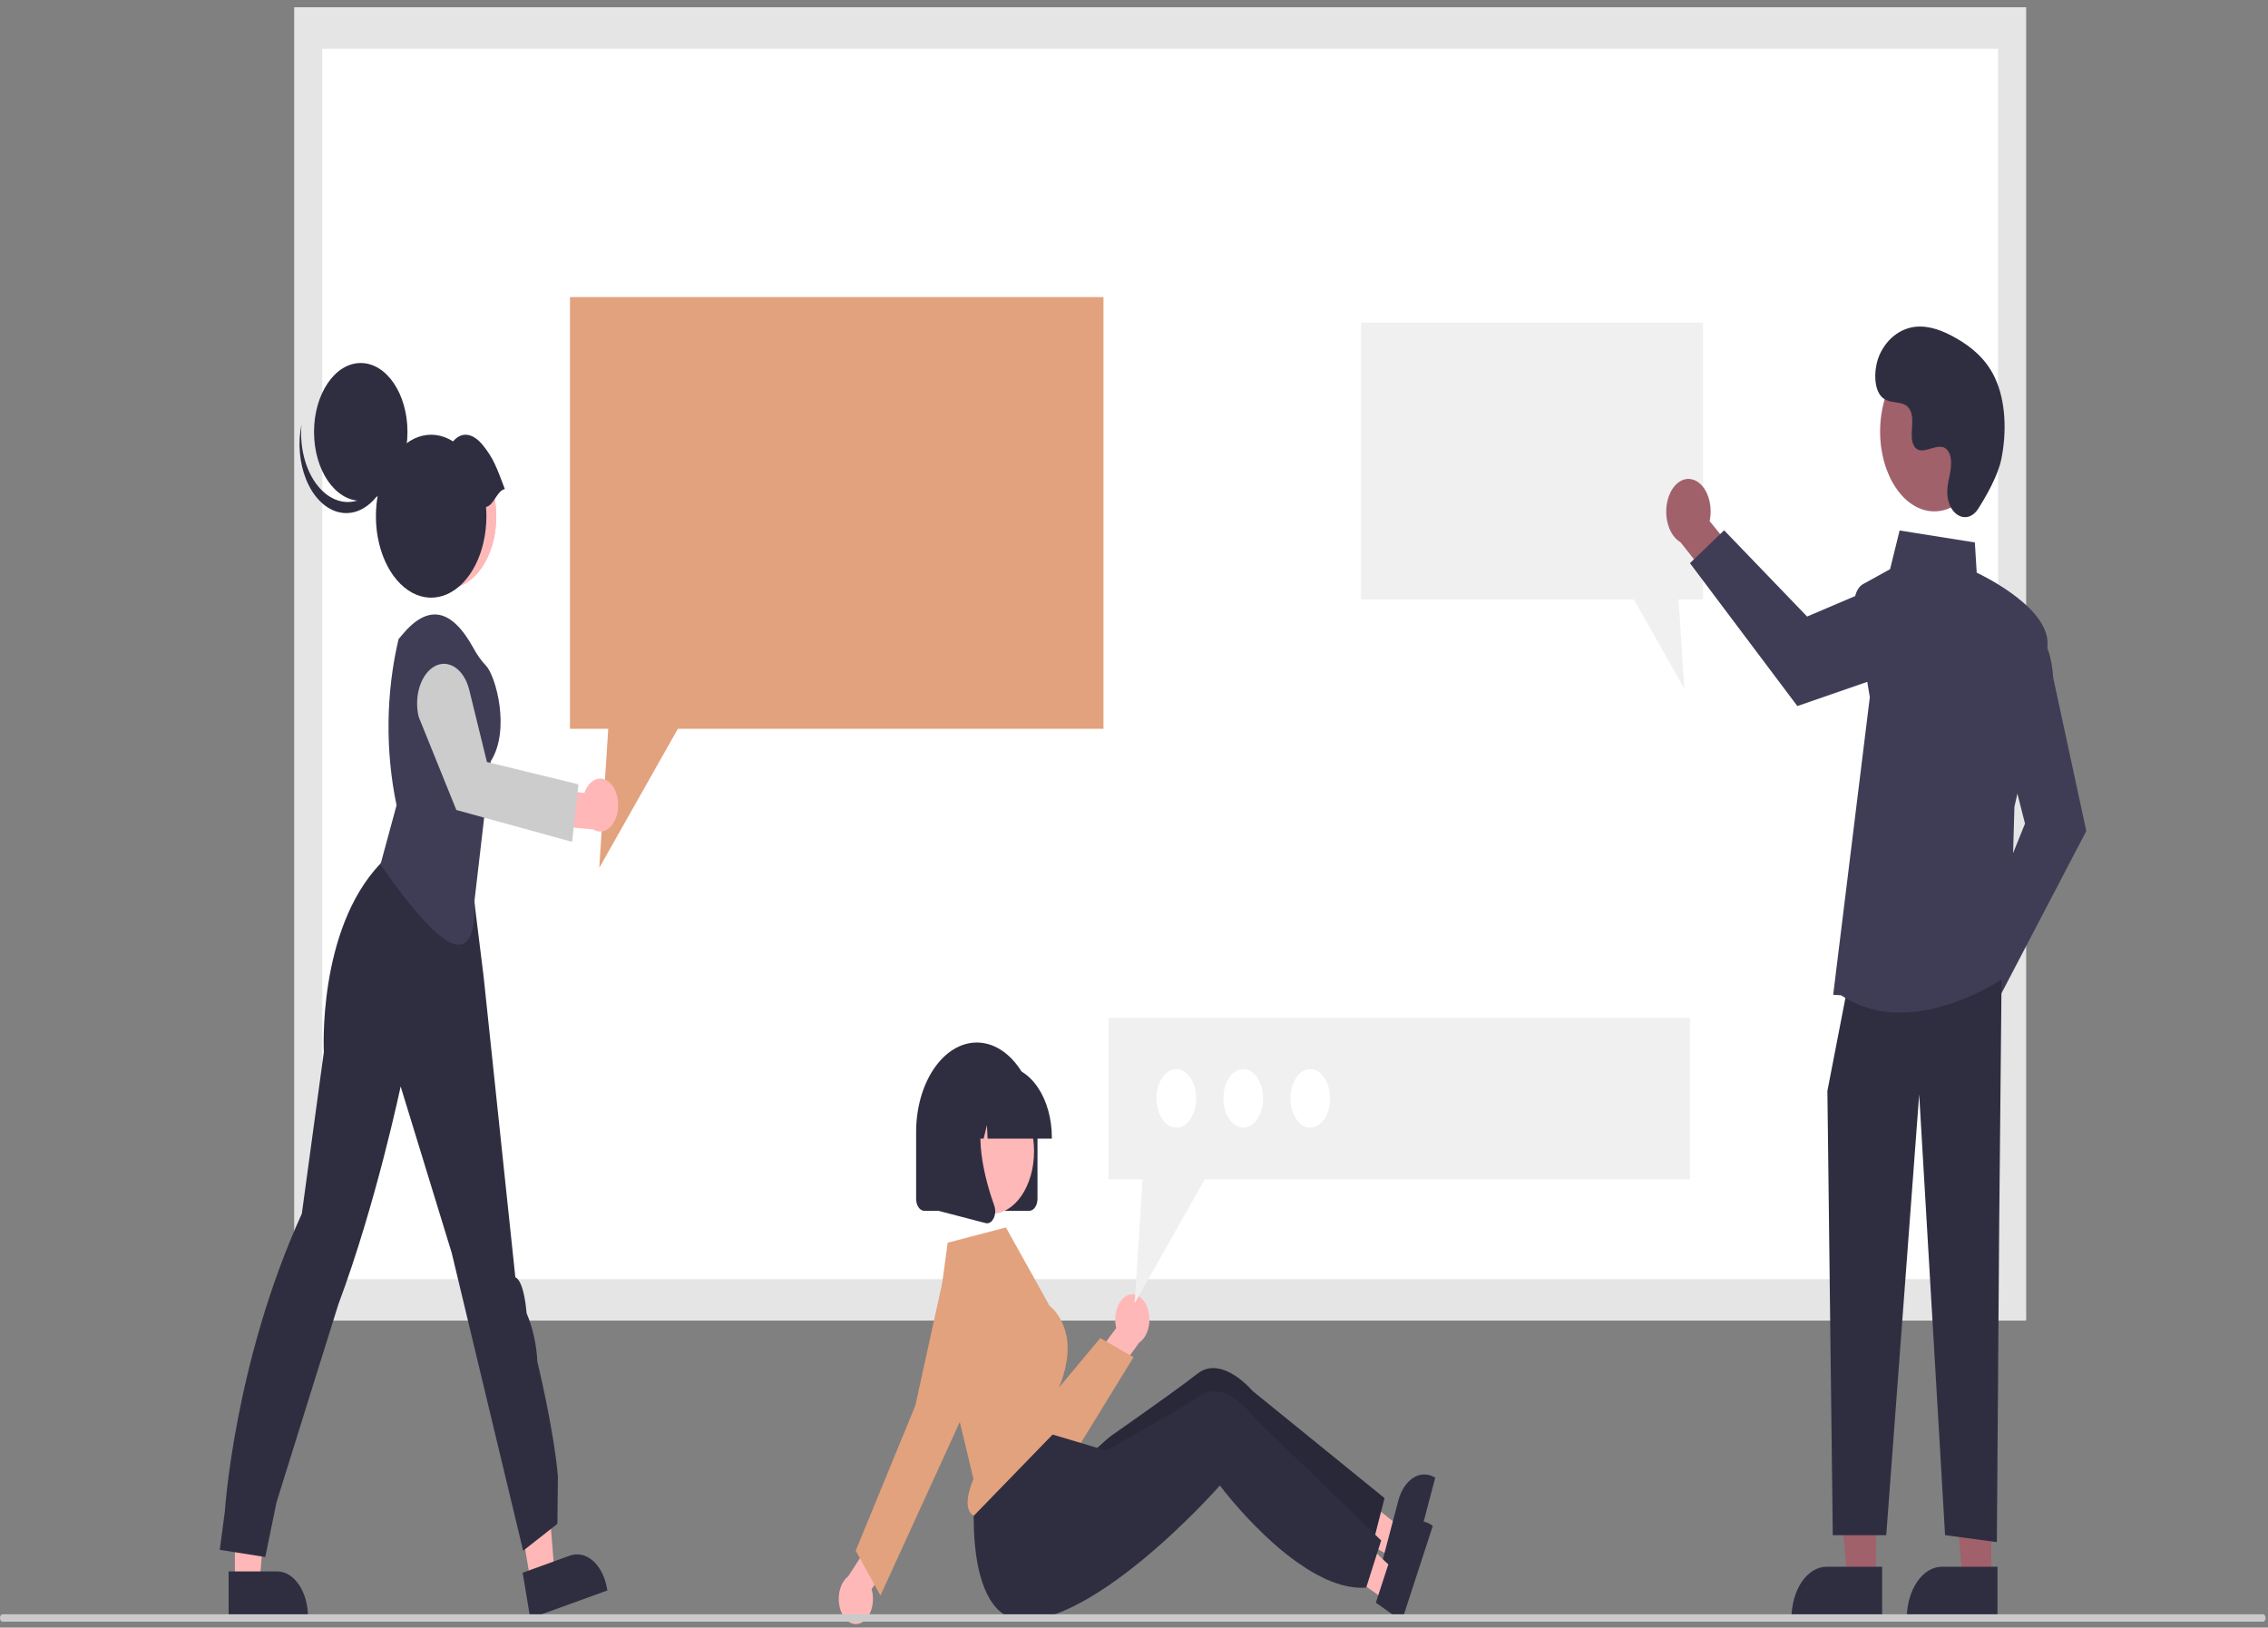 <svg width="241" height="173" viewBox="0 0 241 173" fill="none" xmlns="http://www.w3.org/2000/svg">
<rect x="0" y="0" width="241" height="173" fill="#808080" stroke="none"/>
<g clip-path="url(#clip0_55_1163)">
<path d="M32.754 138.164H213.81V2.974H32.754V138.164Z" fill="white"/>
<path d="M215.303 140.367H31.261V0.771H215.303V140.367ZM34.248 135.961H212.316V5.177H34.248V135.961Z" fill="#E5E5E5"/>
<path d="M117.257 31.574V77.459H72.033L63.679 92.244L64.633 77.459H60.567V31.574H117.257Z" fill="#E2A27D"/>
<path d="M144.625 34.297V63.716H173.62L178.977 73.195L178.365 63.716H180.971V34.297H144.625Z" fill="#F0F0F0"/>
<path d="M24.96 168.28H27.576L28.821 153.398H24.96L24.96 168.28Z" fill="#FFB7B7"/>
<path d="M24.293 167.02L29.445 167.02C30.316 167.02 31.151 167.53 31.766 168.438C32.382 169.346 32.728 170.578 32.728 171.862V172.019L24.293 172.02L24.293 167.02Z" fill="#2F2E41"/>
<path d="M56.389 168.153L58.929 167.231L57.727 152.341L53.977 153.702L56.389 168.153Z" fill="#FFB7B7"/>
<path d="M55.537 167.165L60.54 165.349C61.385 165.042 62.279 165.243 63.024 165.908C63.769 166.573 64.304 167.647 64.512 168.894L64.538 169.047L56.347 172.02L55.537 167.165Z" fill="#2F2E41"/>
<path d="M23.352 164.731L23.895 160.63C23.895 160.63 24.895 144.797 32.074 128.994L34.411 111.828C34.411 111.828 33.717 98.834 40.415 91.801L42.48 89.703L49.72 90.315L51.392 103.817L54.761 135.765C54.761 135.765 55.631 135.886 55.957 139.58C56.619 141.131 57.011 142.901 57.098 144.73C57.098 144.73 58.822 151.746 59.284 156.911L59.23 161.966L55.589 164.827L48 133.173L42.573 115.477C42.573 115.477 39.96 127.945 35.959 138.626C35.959 138.626 30.478 156.122 29.384 159.677L28.188 165.494L23.352 164.731Z" fill="#2F2E41"/>
<path d="M47.558 62.533C50.416 62.533 52.733 59.116 52.733 54.901C52.733 50.685 50.416 47.268 47.558 47.268C44.7 47.268 42.383 50.685 42.383 54.901C42.383 59.116 44.7 62.533 47.558 62.533Z" fill="#FFB7B7"/>
<path d="M47.558 62.533C50.416 62.533 52.733 59.116 52.733 54.901C52.733 50.685 50.416 47.268 47.558 47.268C44.7 47.268 42.383 50.685 42.383 54.901C42.383 59.116 44.7 62.533 47.558 62.533Z" fill="#FFB8B8"/>
<path d="M40.43 91.882L42.138 85.589C40.931 79.823 41.005 73.639 42.349 67.939L42.676 67.542C45.523 64.084 48.023 64.713 50.342 68.944C50.715 69.631 51.152 70.239 51.639 70.748C52.662 71.807 54.285 77.557 52.142 80.928L50.428 95.674C50.609 103.816 46.603 100.75 40.43 91.882Z" fill="#3F3D56"/>
<path d="M64.924 83.322C64.704 83.076 64.449 82.904 64.178 82.819C63.907 82.733 63.627 82.736 63.357 82.828C63.087 82.92 62.834 83.097 62.616 83.349C62.397 83.6 62.219 83.919 62.093 84.283L57.777 83.788L56.933 87.583L63.035 88.157C63.464 88.428 63.945 88.457 64.387 88.24C64.83 88.022 65.203 87.573 65.436 86.977C65.669 86.381 65.745 85.68 65.651 85.007C65.557 84.333 65.298 83.734 64.924 83.322Z" fill="#FFB7B7"/>
<path d="M60.792 89.479L48.492 86.092L44.492 76.2C44.235 75.148 44.271 73.99 44.593 72.978C44.916 71.967 45.497 71.186 46.21 70.807C46.922 70.427 47.708 70.481 48.394 70.957C49.08 71.432 49.609 72.29 49.866 73.341L51.742 80.994L61.47 83.368L60.792 89.479Z" fill="#CCCCCC"/>
<path d="M38.334 53.229C41.076 53.229 43.299 49.951 43.299 45.907C43.299 41.862 41.076 38.584 38.334 38.584C35.592 38.584 33.37 41.862 33.37 45.907C33.37 49.951 35.592 53.229 38.334 53.229Z" fill="#2F2E41"/>
<path d="M34.052 51.97C34.694 52.655 35.439 53.103 36.223 53.277C37.007 53.45 37.808 53.344 38.559 52.968C39.309 52.592 39.988 51.956 40.538 51.113C41.087 50.27 41.492 49.246 41.719 48.125C41.633 49.13 41.407 50.097 41.055 50.966C40.703 51.835 40.233 52.587 39.674 53.175C39.115 53.762 38.48 54.172 37.808 54.38C37.136 54.587 36.443 54.586 35.771 54.378C35.099 54.169 34.464 53.758 33.906 53.169C33.348 52.581 32.878 51.828 32.527 50.958C32.176 50.089 31.951 49.121 31.866 48.117C31.781 47.112 31.838 46.092 32.034 45.122C31.923 46.426 32.051 47.749 32.407 48.954C32.762 50.159 33.33 51.201 34.052 51.97Z" fill="#2F2E41"/>
<path d="M53.645 51.978C52.778 49.69 52.446 48.734 51.329 47.342C50.341 46.111 49.125 45.75 48.145 46.916C46.985 46.177 45.694 46.009 44.465 46.438C43.235 46.867 42.132 47.869 41.32 49.296C40.507 50.723 40.028 52.499 39.954 54.359C39.88 56.219 40.215 58.065 40.909 59.623C41.603 61.18 42.62 62.365 43.807 63.003C44.994 63.641 46.289 63.696 47.499 63.162C48.71 62.628 49.771 61.532 50.526 60.037C51.28 58.542 51.687 56.728 51.687 54.865C51.686 54.538 51.673 54.211 51.647 53.886C52.499 53.709 52.792 52.155 53.645 51.978Z" fill="#2F2E41"/>
<path d="M206.265 106.759C206.281 106.254 206.372 105.761 206.532 105.313C206.691 104.866 206.916 104.475 207.189 104.169C207.461 103.863 207.777 103.649 208.112 103.543C208.447 103.436 208.794 103.438 209.128 103.551L212.229 97.105L215.345 98.929L210.878 107.941C210.713 108.757 210.351 109.455 209.86 109.903C209.37 110.351 208.785 110.518 208.216 110.373C207.647 110.227 207.134 109.779 206.775 109.113C206.415 108.447 206.234 107.61 206.265 106.759Z" fill="#A0616A"/>
<path d="M209.667 101.216L215.18 87.539L212.934 78.703L215.994 66.67L216.106 66.741C216.18 66.788 217.919 67.932 218.176 72.029L221.692 88.327L212.309 106.282L209.667 101.216Z" fill="#3F3D56"/>
<path d="M179.722 50.934C180.062 50.997 180.388 51.169 180.679 51.438C180.969 51.708 181.215 52.067 181.401 52.492C181.587 52.917 181.707 53.397 181.753 53.898C181.8 54.399 181.771 54.909 181.669 55.392L185.787 60.451L184.313 64.891L178.566 57.627C178.027 57.321 177.584 56.734 177.319 55.978C177.054 55.222 176.986 54.348 177.128 53.523C177.271 52.698 177.613 51.979 178.091 51.502C178.569 51.025 179.149 50.822 179.722 50.934Z" fill="#A0616A"/>
<path d="M183.206 56.365L192.025 65.53L198.171 62.91L206.069 68.34L206.012 68.5C205.975 68.605 205.067 71.073 202.277 71.135L190.989 75.045L179.577 59.858L183.206 56.365Z" fill="#3F3D56"/>
<path d="M199.343 167.821H196.277L194.819 150.378L199.344 150.379L199.343 167.821Z" fill="#A0616A"/>
<path d="M194.087 166.529H200V172.02H190.364C190.364 171.299 190.461 170.584 190.648 169.918C190.835 169.252 191.109 168.647 191.455 168.137C191.8 167.627 192.211 167.222 192.663 166.946C193.114 166.671 193.598 166.529 194.087 166.529Z" fill="#2F2E41"/>
<path d="M211.598 167.821H208.531L207.073 150.378L211.598 150.379L211.598 167.821Z" fill="#A0616A"/>
<path d="M206.342 166.529H212.255V172.02H202.619C202.619 171.299 202.715 170.584 202.902 169.918C203.089 169.252 203.363 168.647 203.709 168.137C204.055 167.627 204.465 167.222 204.917 166.946C205.369 166.671 205.853 166.529 206.342 166.529Z" fill="#2F2E41"/>
<path d="M212.688 104.154L212.438 129.974L212.187 163.909L206.686 163.171L203.935 116.327L200.434 163.171H194.754L194.181 115.957L196.182 105.63L212.688 104.154Z" fill="#2F2E41"/>
<path d="M195.634 105.787L194.796 105.734L198.689 74.101L197.095 64.54C197.012 64.043 197.056 63.517 197.218 63.064C197.38 62.611 197.649 62.262 197.974 62.082L200.842 60.496L201.855 56.386L209.85 57.656L210.047 60.868C210.913 61.278 218.047 64.782 217.555 68.775C217.069 72.716 214.2 85.115 214.055 85.744L213.552 103.526L213.49 103.571C213.416 103.626 207.906 107.622 201.919 107.622C199.76 107.675 197.617 107.05 195.634 105.787Z" fill="#3F3D56"/>
<path d="M205.54 54.352C208.719 54.352 211.296 50.551 211.296 45.862C211.296 41.173 208.719 37.372 205.54 37.372C202.361 37.372 199.783 41.173 199.783 45.862C199.783 50.551 202.361 54.352 205.54 54.352Z" fill="#A0616A"/>
<path d="M210.202 54.08C209.105 55.804 207.068 54.879 206.925 52.524C206.913 52.341 206.914 52.157 206.927 51.975C207.001 50.932 207.409 49.985 207.312 48.884C207.289 48.61 207.22 48.348 207.11 48.125C206.236 46.398 204.184 48.897 203.359 47.334C202.853 46.376 203.448 44.867 203.06 43.796C202.548 42.382 201.03 43.079 200.078 42.305C199.019 41.444 199.083 39.048 199.78 37.59C200.63 35.813 202.12 34.864 203.592 34.728C205.064 34.591 206.525 35.178 207.9 35.968C209.461 36.865 211.009 38.105 211.97 40.13C213.138 42.592 213.251 45.903 212.666 48.782C212.311 50.533 211.098 52.673 210.202 54.08Z" fill="#2F2E41"/>
<path d="M147.837 165.475L148.692 162.231L140.615 155.822L139.353 160.61L147.837 165.475Z" fill="#FFB8B8"/>
<path d="M152.419 157.012C152.057 156.804 151.67 156.703 151.281 156.716C150.892 156.728 150.509 156.853 150.153 157.085C149.797 157.316 149.475 157.648 149.206 158.063C148.937 158.477 148.726 158.966 148.586 159.501L148.009 161.688L147.119 165.064L146.902 165.891L149.752 167.527L152.509 157.064L152.419 157.012Z" fill="#2F2E41"/>
<path d="M147.119 159.232L146.748 160.686L145.819 164.317L145.797 164.408C143.432 164.856 140.84 163.978 138.442 162.613C137.483 162.067 136.543 161.449 135.627 160.76C134.271 159.749 133.057 158.683 132.088 157.771C130.63 156.39 129.728 155.354 129.728 155.354C129.728 155.354 129.49 155.671 129.059 156.216C128.481 156.945 127.558 158.083 126.388 159.424C125.942 159.938 125.463 160.477 124.951 161.039C121.178 165.167 116.336 154.152 116.336 154.152C116.336 154.152 117.698 152.874 118.054 152.625C119.199 151.826 121.891 149.94 124.213 148.263C125.409 147.399 126.506 146.588 127.242 146.011C129.849 143.964 133.091 147.838 133.091 147.838L147.119 159.232Z" fill="#2F2E41"/>
<path opacity="0.14" d="M147.119 159.232L146.748 160.686L145.819 164.317L145.797 164.408C143.432 164.856 140.84 163.978 138.442 162.613C137.483 162.067 136.543 161.449 135.627 160.76C134.271 159.749 133.057 158.683 132.088 157.771C130.63 156.39 129.728 155.354 129.728 155.354C129.728 155.354 129.49 155.671 129.059 156.216C128.481 156.945 127.558 158.083 126.388 159.424C125.942 159.938 125.463 160.477 124.951 161.039C121.178 165.167 116.336 154.152 116.336 154.152C116.336 154.152 117.698 152.874 118.054 152.625C119.199 151.826 121.891 149.94 124.213 148.263C125.409 147.399 126.506 146.588 127.242 146.011C129.849 143.964 133.091 147.838 133.091 147.838L147.119 159.232Z" fill="black"/>
<path d="M109.379 128.696H98.214C97.984 128.696 97.764 128.561 97.602 128.321C97.439 128.082 97.348 127.757 97.348 127.418V120.32C97.348 117.798 98.027 115.379 99.236 113.595C100.446 111.811 102.086 110.809 103.796 110.809C105.507 110.809 107.147 111.811 108.356 113.595C109.565 115.379 110.245 117.798 110.245 120.32V127.418C110.245 127.757 110.153 128.082 109.991 128.321C109.828 128.561 109.608 128.696 109.379 128.696Z" fill="#2F2E41"/>
<path d="M119.996 137.612C119.736 137.679 119.49 137.829 119.273 138.053C119.057 138.276 118.877 138.566 118.745 138.903C118.613 139.24 118.533 139.616 118.51 140.004C118.487 140.392 118.523 140.782 118.613 141.148L115.577 145.266L116.824 148.598L121.056 142.693C121.462 142.428 121.789 141.952 121.973 141.356C122.157 140.759 122.187 140.084 122.056 139.458C121.926 138.832 121.644 138.298 121.264 137.957C120.884 137.617 120.433 137.494 119.996 137.612Z" fill="#FFB8B8"/>
<path d="M110.861 156.336C110.724 156.336 110.587 156.328 110.449 156.31C109.63 156.209 108.842 155.803 108.159 155.13C107.475 154.457 106.919 153.539 106.542 152.462L101.678 138.654C101.36 137.749 101.29 136.698 101.483 135.719C101.676 134.74 102.118 133.909 102.716 133.398C103.315 132.888 104.023 132.737 104.695 132.977C105.367 133.218 105.95 133.831 106.323 134.689L110.81 149.539L116.916 142.222L120.451 144.252L114.481 153.974C114.022 154.717 113.463 155.31 112.84 155.717C112.217 156.124 111.543 156.335 110.861 156.336Z" fill="#E2A27D"/>
<path d="M147.155 170.038L148.176 166.901L140.457 159.595L138.949 164.226L147.155 170.038Z" fill="#FFB8B8"/>
<path d="M152.164 162.119C151.813 161.871 151.433 161.726 151.045 161.695C150.656 161.663 150.267 161.745 149.9 161.935C149.533 162.125 149.195 162.42 148.906 162.803C148.616 163.186 148.38 163.649 148.212 164.166L147.523 166.281L146.46 169.546L146.2 170.347L148.957 172.3L152.251 162.182L152.164 162.119Z" fill="#2F2E41"/>
<path d="M146.764 163.732L146.318 165.14L145.203 168.655L145.176 168.743C142.795 168.922 140.256 167.752 137.937 166.12C137.008 165.467 136.104 164.744 135.226 163.953C133.927 162.792 132.772 161.591 131.854 160.572C130.472 159.03 129.627 157.894 129.627 157.894C129.627 157.894 129.372 158.184 128.914 158.678C128.3 159.34 127.32 160.37 126.085 161.574C125.613 162.037 125.107 162.519 124.568 163.022C120.591 166.71 114.935 171.202 110.125 172.15C101.676 173.817 103.665 157.187 103.665 157.187L110.389 152.037L113.243 152.892L116.421 153.84L117.547 154.178C117.547 154.178 117.761 154.059 118.129 153.851C119.313 153.184 122.094 151.609 124.497 150.2C125.734 149.473 126.87 148.789 127.634 148.298C130.341 146.552 133.371 150.782 133.371 150.782L146.764 163.732Z" fill="#2F2E41"/>
<path d="M91.361 172.547C91.618 172.46 91.859 172.291 92.067 172.051C92.275 171.812 92.445 171.508 92.565 171.162C92.685 170.815 92.752 170.434 92.761 170.045C92.77 169.656 92.721 169.268 92.618 168.91L95.506 164.566L94.144 161.334L90.124 167.553C89.728 167.849 89.419 168.349 89.256 168.959C89.092 169.568 89.086 170.245 89.239 170.86C89.391 171.476 89.691 171.987 90.082 172.298C90.474 172.609 90.928 172.698 91.361 172.547Z" fill="#FFB8B8"/>
<path d="M105.377 129.013C107.863 129.013 109.879 126.04 109.879 122.373C109.879 118.706 107.863 115.733 105.377 115.733C102.891 115.733 100.875 118.706 100.875 122.373C100.875 126.04 102.891 129.013 105.377 129.013Z" fill="#FFB8B8"/>
<path d="M99.52 140.804L103.442 157.202L103.418 157.26C102.873 158.59 102.695 159.662 102.903 160.362C102.958 160.54 103.038 160.698 103.139 160.825C103.239 160.953 103.357 161.047 103.484 161.101L112.764 151.534L112.439 147.7L112.457 147.657C113.354 145.54 113.645 143.623 113.321 141.959C113.027 140.613 112.393 139.485 111.551 138.811L111.518 138.773L106.89 130.464L100.702 132.085L99.52 140.804Z" fill="#E2A27D"/>
<path d="M93.557 169.587L90.93 164.818L97.263 149.398L100.216 135.937C100.377 135.202 100.643 134.526 100.997 133.955C101.35 133.384 101.782 132.932 102.264 132.628C102.746 132.325 103.266 132.177 103.79 132.195C104.314 132.214 104.829 132.397 105.301 132.734C105.773 133.071 106.19 133.553 106.525 134.147C106.86 134.742 107.104 135.435 107.242 136.181C107.379 136.927 107.407 137.708 107.323 138.47C107.238 139.233 107.044 139.961 106.753 140.604L101.333 152.582L93.557 169.587Z" fill="#E2A27D"/>
<path d="M111.77 121.03H104.943L104.873 119.585L104.523 121.03H103.472L103.333 118.165L102.64 121.03H100.606V120.888C100.607 118.894 101.145 116.981 102.101 115.571C103.058 114.16 104.354 113.367 105.707 113.365H106.669C108.022 113.367 109.318 114.16 110.275 115.571C111.231 116.981 111.769 118.894 111.77 120.888V121.03Z" fill="#2F2E41"/>
<path d="M104.888 130.021C104.836 130.021 104.785 130.014 104.734 130.001L99.735 128.7V116.514H105.238L105.102 116.749C103.207 120.009 104.635 125.296 105.655 128.158C105.73 128.367 105.763 128.604 105.751 128.84C105.739 129.077 105.682 129.303 105.587 129.494C105.507 129.657 105.402 129.79 105.28 129.882C105.159 129.973 105.024 130.021 104.888 130.021Z" fill="#2F2E41"/>
<path d="M179.575 108.19V125.357H128.013L120.567 138.533L121.417 125.357H117.795V108.19H179.575Z" fill="#F0F0F0"/>
<path d="M139.231 119.857C140.396 119.857 141.341 118.464 141.341 116.746C141.341 115.027 140.396 113.634 139.231 113.634C138.066 113.634 137.122 115.027 137.122 116.746C137.122 118.464 138.066 119.857 139.231 119.857Z" fill="white"/>
<path d="M132.112 119.857C133.277 119.857 134.221 118.464 134.221 116.746C134.221 115.027 133.277 113.634 132.112 113.634C130.947 113.634 130.002 115.027 130.002 116.746C130.002 118.464 130.947 119.857 132.112 119.857Z" fill="white"/>
<path d="M124.993 119.857C126.158 119.857 127.102 118.464 127.102 116.746C127.102 115.027 126.158 113.634 124.993 113.634C123.827 113.634 122.883 115.027 122.883 116.746C122.883 118.464 123.827 119.857 124.993 119.857Z" fill="white"/>
<path d="M240.478 172.36H0.264C0.194 172.36 0.127 172.319 0.077 172.246C0.028 172.173 0 172.074 0 171.971C0 171.868 0.028 171.769 0.077 171.696C0.127 171.623 0.194 171.582 0.264 171.582H240.478C240.548 171.582 240.615 171.623 240.664 171.696C240.714 171.769 240.742 171.868 240.742 171.971C240.742 172.074 240.714 172.173 240.664 172.246C240.615 172.319 240.548 172.36 240.478 172.36Z" fill="#CACACA"/>
</g>
<defs>
<clipPath id="clip0_55_1163">
<rect width="240.742" height="171.848" fill="white" transform="translate(0 0.771)"/>
</clipPath>
</defs>
</svg>
